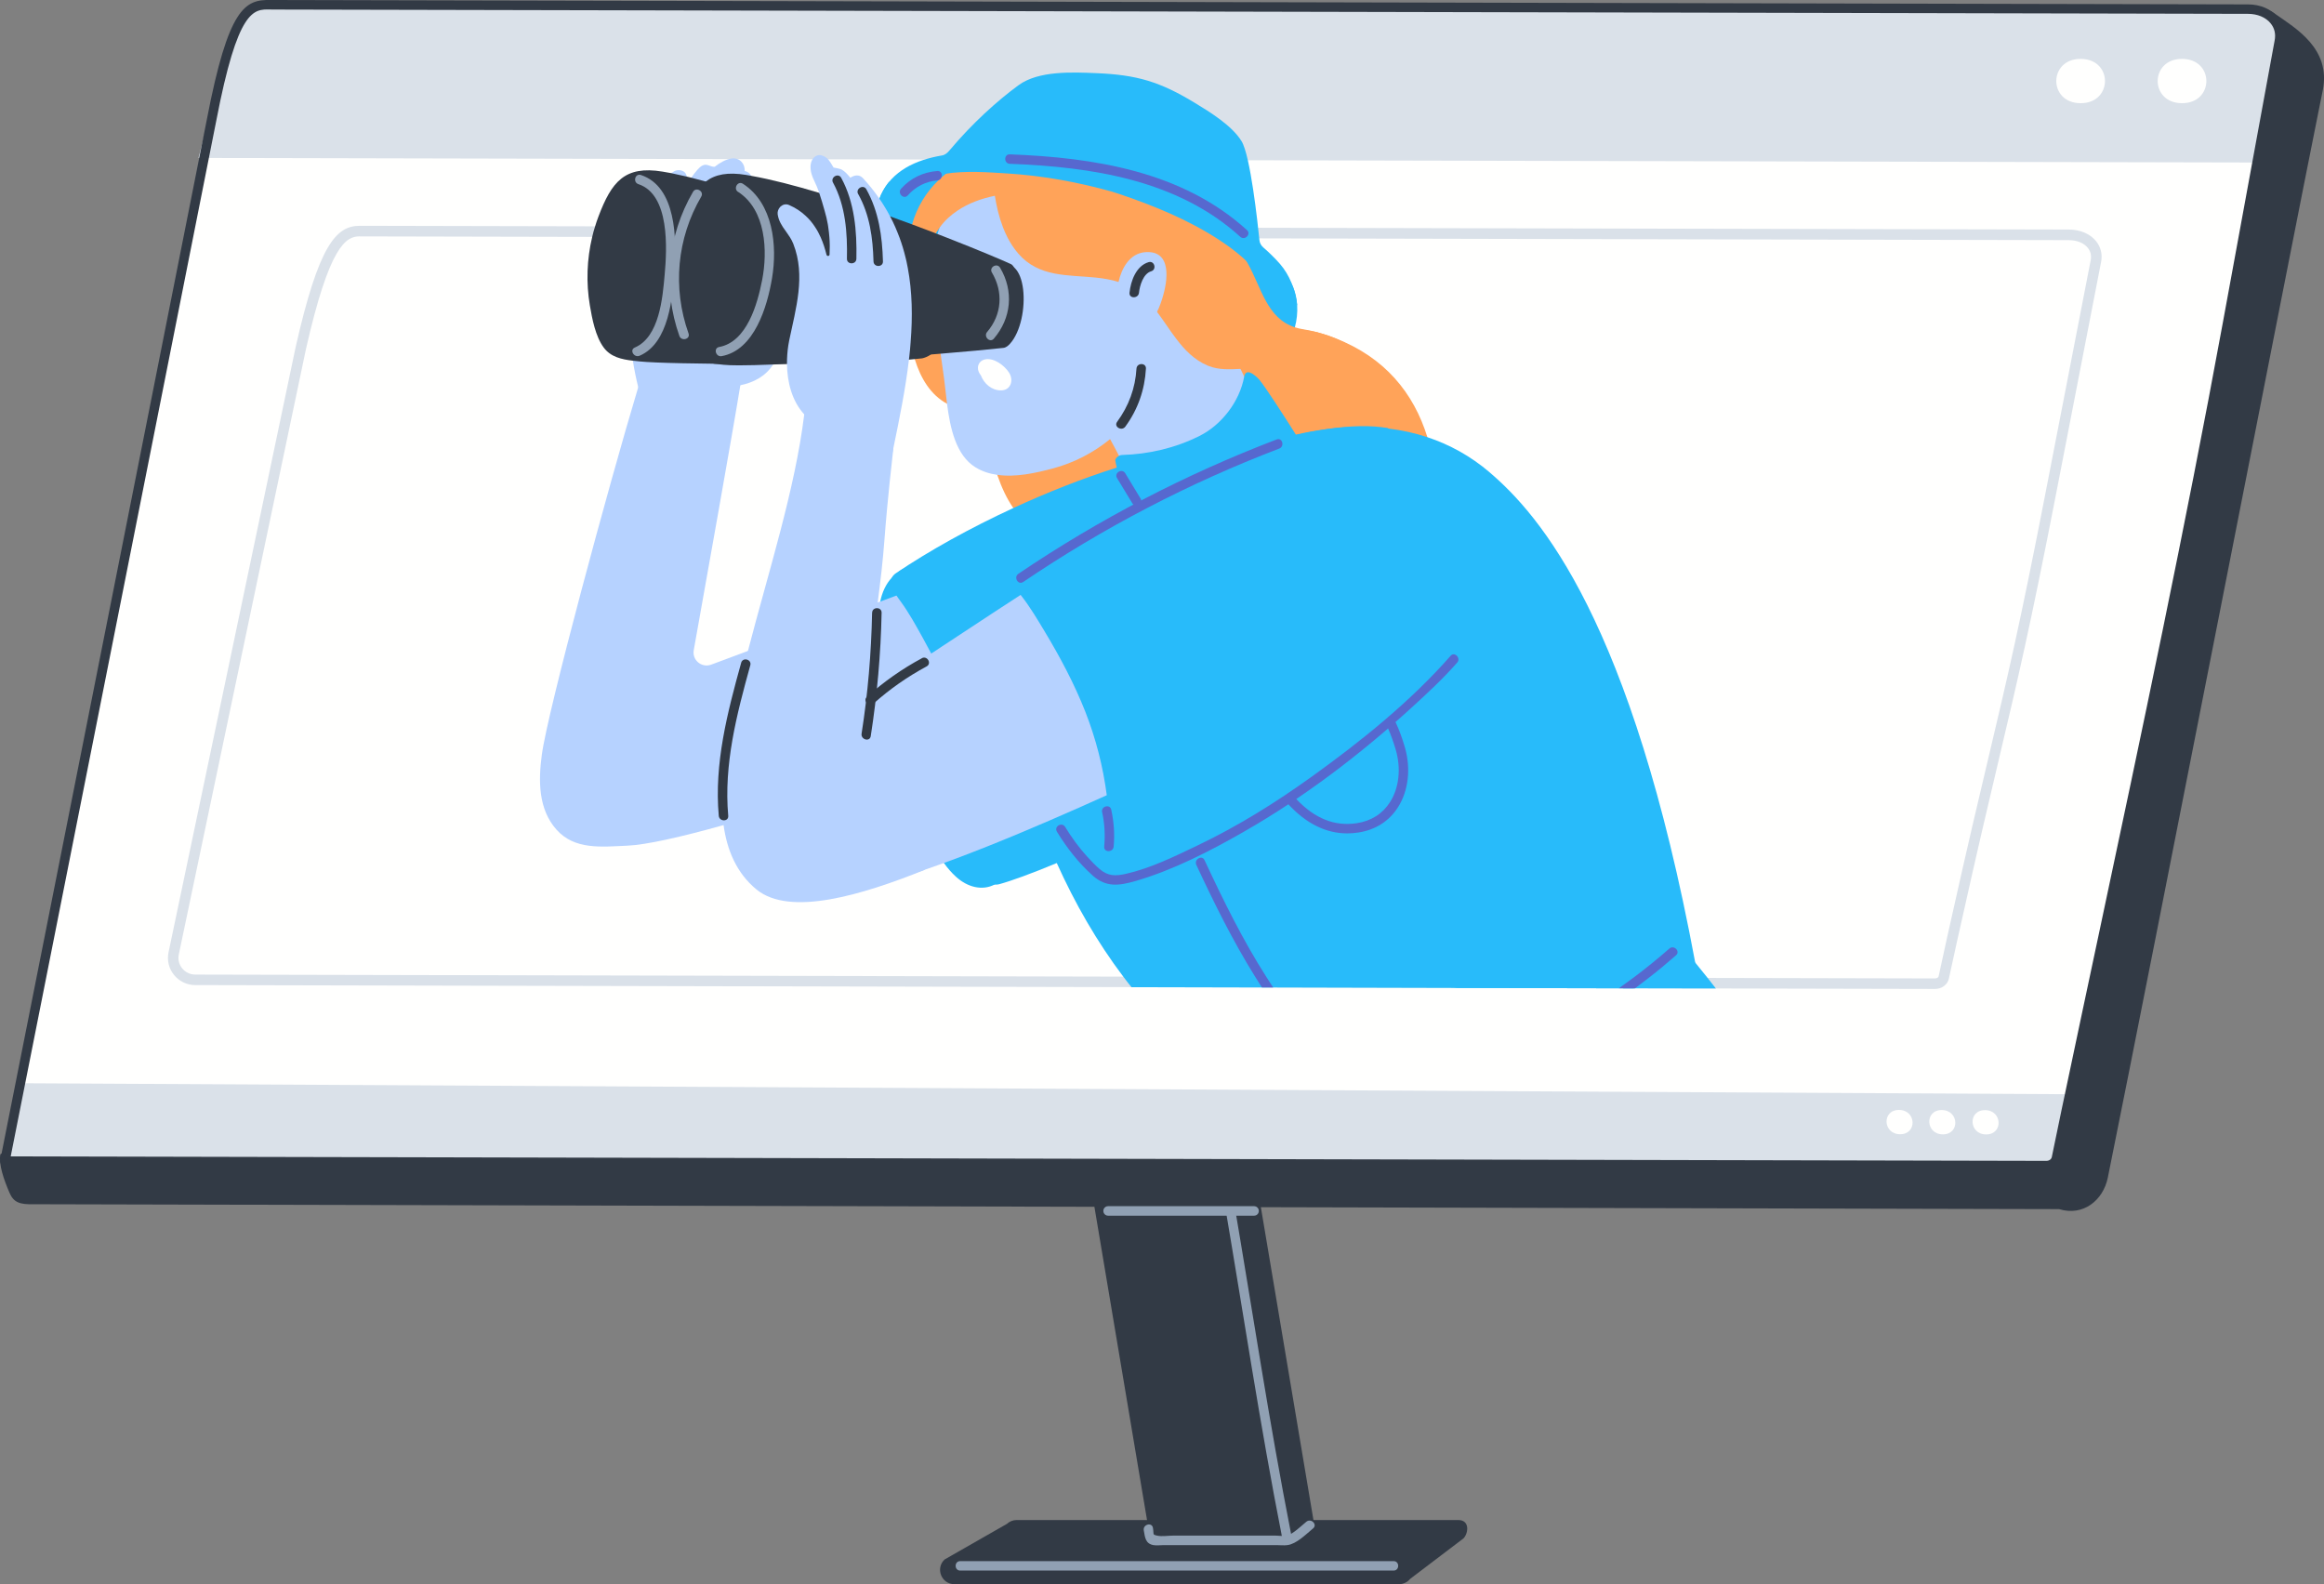 <svg width="311" height="212" viewBox="0 0 311 212" fill="none" xmlns="http://www.w3.org/2000/svg">
<rect x="0" y="0" width="311" height="212" fill="#808080" stroke="none"/>
<g clip-path="url(#clip0_9_2718)">
<path d="M187.229 212H127.715C125.98 212 125.143 209.879 126.409 208.695L134.747 203.931C135.101 203.603 135.564 203.415 136.052 203.415H195.132C196.739 203.415 196.498 205.195 195.848 205.871L188.709 211.291C188.348 211.739 187.799 212 187.223 212H187.229Z" fill="#323A45"/>
<path d="M176.18 205.871L153.92 205.945L144.29 148.609L166.543 148.535L176.18 205.871Z" fill="#323A45"/>
<path d="M163.817 160.7C166.376 175.688 168.619 190.743 171.559 205.664C171.713 206.46 172.938 206.125 172.784 205.329C169.851 190.408 167.601 175.353 165.043 160.365C164.909 159.562 163.683 159.903 163.817 160.7Z" fill="#90A0B3"/>
<path d="M128.498 210.18H186.493C187.31 210.18 187.31 208.915 186.493 208.915H128.498C127.681 208.915 127.681 210.18 128.498 210.18Z" fill="#90A0B3"/>
<path d="M153.062 204.807C153.23 205.744 153.277 206.58 154.361 206.774C154.783 206.848 155.286 206.774 155.714 206.774H170.822C171.291 206.774 171.807 206.835 172.275 206.774C173.514 206.614 174.747 205.336 175.718 204.54C176.347 204.024 175.45 203.128 174.82 203.643C174.137 204.198 173.039 205.296 172.208 205.503C171.78 205.61 171.164 205.503 170.728 205.503H156.966C156.317 205.503 155.466 205.65 154.837 205.503C154.167 205.349 154.442 205.363 154.288 204.466C154.147 203.663 152.922 204.004 153.062 204.8V204.807Z" fill="#90A0B3"/>
<path d="M304.517 1.887C303.486 1.158 303.211 1.245 301.243 1.245L0.047 154.463C-0.194 155.835 0.509 157.856 1.272 159.622C1.815 160.88 2.585 161.208 4.473 161.155L275.547 161.81C278.781 162.801 281.454 160.626 282.07 157.595C287.996 128.368 306.714 32.499 310.277 14.861C310.464 13.924 310.652 12.987 310.846 12.044C311.931 6.484 307.176 3.767 304.517 1.894V1.887Z" fill="#323A45"/>
<path d="M305.013 5.567C302.703 18.16 300.385 30.759 298.075 43.358C291.753 77.75 284.193 112.116 276.967 146.441C276.806 147.17 276.652 147.893 276.505 148.622C276.056 150.73 275.627 152.838 275.199 154.952C275.085 155.561 274.516 155.989 273.846 155.989L0.656 155.38L27.47 19.792C31.16 2.569 33.812 0.636 36.605 0.642L300.827 1.224C303.613 1.224 305.495 3.172 305.013 5.567Z" fill="#FFFFFE"/>
<path d="M273.846 156.337L0.228 155.735L27.129 19.719C30.966 1.8 33.792 0.288 36.591 0.288C36.611 0.288 300.834 0.87 300.834 0.87C302.401 0.87 303.781 1.465 304.618 2.489C305.328 3.359 305.596 4.476 305.361 5.627L298.423 43.412C293.414 70.684 287.528 98.386 281.835 125.177C280.322 132.289 278.815 139.402 277.315 146.508L277.301 146.581C277.147 147.284 276.993 147.98 276.853 148.682C276.404 150.79 275.976 152.898 275.547 155.012C275.4 155.775 274.69 156.33 273.853 156.33L273.846 156.337ZM1.085 155.032L273.839 155.634C274.341 155.634 274.763 155.32 274.85 154.885C275.279 152.764 275.708 150.656 276.156 148.549C276.297 147.846 276.451 147.143 276.605 146.441L276.618 146.367C278.112 139.261 279.625 132.149 281.139 125.036C286.831 98.252 292.718 70.557 297.727 43.291L304.665 5.493C304.852 4.55 304.645 3.64 304.062 2.937C303.359 2.074 302.173 1.579 300.821 1.572L36.605 0.997C34.194 0.997 31.535 2.476 27.812 19.866L1.085 155.032Z" fill="#323A45"/>
<path d="M302.046 21.746L305.114 4.068L303.171 2.001L300.694 1.378L36.826 0.796L34.455 1.238L31.756 3.065L30.042 7.541L26.56 21.137L302.046 21.746Z" fill="#DAE1E9"/>
<path d="M280.456 34.981C278.46 45.285 276.451 55.596 274.455 65.9C268.991 94.036 267.893 95.743 261.644 123.832C261.51 124.427 261.37 125.023 261.243 125.612C260.854 127.338 260.486 129.057 260.111 130.79C260.01 131.292 259.522 131.64 258.939 131.64L26.111 131.125C24.249 131.125 22.856 129.405 23.238 127.585L40.248 46.59C43.435 32.499 45.733 30.919 48.15 30.926L276.833 31.428C279.244 31.428 280.871 33.02 280.456 34.981Z" fill="#FFFFFE"/>
<path d="M258.946 132.343L26.118 131.828C25.019 131.828 23.988 131.332 23.291 130.476C22.595 129.62 22.327 128.515 22.555 127.438L39.565 46.443C42.652 32.813 44.962 30.217 48.15 30.217C48.163 30.217 276.846 30.719 276.846 30.719C278.366 30.719 279.699 31.288 280.496 32.271C281.146 33.074 281.38 34.078 281.159 35.115L275.159 66.028C271.696 83.866 269.975 91.106 267.605 101.129C266.212 107.017 264.631 113.681 262.341 123.979C262.207 124.574 262.066 125.163 261.939 125.759C261.551 127.485 261.182 129.205 260.807 130.938C260.647 131.747 259.863 132.343 258.952 132.343H258.946ZM48.143 31.629C46.309 31.629 44.092 32.813 40.938 46.744L23.928 127.726C23.787 128.388 23.954 129.064 24.383 129.593C24.812 130.115 25.441 130.416 26.118 130.422L258.946 130.938C259.187 130.938 259.394 130.817 259.428 130.657C259.803 128.917 260.171 127.191 260.56 125.464C260.687 124.876 260.827 124.273 260.961 123.678C263.252 113.38 264.832 106.709 266.232 100.814C268.602 90.805 270.317 83.578 273.772 65.767L279.773 34.847C279.907 34.212 279.773 33.636 279.391 33.168C278.862 32.512 277.931 32.137 276.84 32.137L48.157 31.635H48.15L48.143 31.629Z" fill="#DAE1E9"/>
<path d="M276.973 146.441C276.813 147.17 276.659 147.893 276.511 148.622C276.063 150.73 275.634 152.838 275.206 154.952C275.092 155.561 274.522 155.989 273.853 155.989L0.656 155.38L2.732 144.962L276.967 146.434L276.973 146.441Z" fill="#DAE1E9"/>
<path d="M273.846 156.618L0.656 156.016C0.469 156.016 0.288 155.929 0.167 155.782C0.047 155.634 -9.71928e-06 155.44 0.033 155.26L27.691 15.938C30.571 0.97 32.814 -0.06 36.169 1.54048e-05C36.317 1.54048e-05 36.464 1.54048e-05 36.611 1.54048e-05L300.834 0.589C302.488 0.589 303.942 1.224 304.839 2.315C305.602 3.252 305.89 4.45 305.643 5.681L298.705 43.465C293.695 70.745 287.809 98.446 282.117 125.237C280.603 132.349 279.096 139.462 277.596 146.568L277.576 146.642C277.422 147.344 277.275 148.04 277.128 148.743C276.679 150.85 276.25 152.958 275.822 155.072C275.654 155.962 274.824 156.618 273.846 156.618ZM1.433 154.751L273.846 155.353C274.214 155.353 274.522 155.133 274.576 154.831C275.005 152.704 275.44 150.596 275.889 148.488C276.029 147.786 276.183 147.083 276.337 146.381L276.351 146.307C277.844 139.201 279.358 132.089 280.871 124.976C286.563 98.192 292.45 70.497 297.452 43.238L304.39 5.447C304.571 4.563 304.384 3.76 303.848 3.111C303.198 2.315 302.093 1.853 300.828 1.853L36.605 1.278C36.451 1.278 36.297 1.278 36.143 1.271C33.926 1.224 31.817 1.178 28.937 16.179L1.433 154.751Z" fill="#323A45"/>
<path d="M265.636 148.562C263.319 148.562 263.466 151.814 265.79 151.814C268.107 151.814 267.959 148.562 265.636 148.562Z" fill="#FFFFFE"/>
<path d="M259.843 148.549C257.526 148.549 257.673 151.8 259.997 151.807C262.314 151.807 262.167 148.555 259.843 148.549Z" fill="#FFFFFE"/>
<path d="M254.124 148.535C251.807 148.535 251.954 151.787 254.278 151.787C256.595 151.787 256.448 148.535 254.124 148.535Z" fill="#FFFFFE"/>
<path d="M167.822 162.687H148.288C147.939 162.687 147.651 162.406 147.651 162.051C147.651 161.697 147.933 161.416 148.288 161.416H167.822C168.17 161.416 168.458 161.697 168.458 162.051C168.458 162.406 168.177 162.687 167.822 162.687Z" fill="#90A0B3"/>
<path d="M278.44 7.882C274.1 7.875 274.08 13.797 278.427 13.81C282.766 13.817 282.786 7.895 278.44 7.882Z" fill="#FFFFFE"/>
<path d="M292.008 7.882C287.668 7.875 287.648 13.797 291.994 13.81C296.334 13.817 296.354 7.895 292.008 7.882Z" fill="#FFFFFE"/>
<path d="M99.367 37.831C99.99 36.045 100.908 33.576 102.24 32.124C102.3 32.057 102.361 31.99 102.421 31.93C102.461 31.87 102.501 31.816 102.542 31.756C102.702 31.535 102.89 31.301 103.084 31.053L103.285 30.792C103.399 30.645 103.506 30.498 103.613 30.344C103.847 30.016 104.068 29.668 104.222 29.314C104.464 28.778 104.571 28.23 104.403 27.694C104.383 27.648 104.37 27.607 104.35 27.561C104.283 27.393 104.182 27.226 104.048 27.065C103.359 26.222 102.521 26.169 101.631 26.584H101.624L101.544 26.624C101.209 26.798 100.861 27.032 100.519 27.326C99.608 28.082 98.691 29.186 97.867 30.337C97.693 30.572 97.532 30.806 97.372 31.04C97.311 31.134 97.251 31.221 97.191 31.308C97.184 31.214 97.184 31.127 97.191 31.04C97.184 31.02 97.191 30.993 97.191 30.973C97.338 30.752 97.485 30.538 97.639 30.331C98.477 29.173 99.414 28.082 100.117 26.838C100.198 26.697 100.278 26.557 100.352 26.41C100.392 26.336 100.425 26.262 100.459 26.182C100.539 25.988 100.606 25.794 100.66 25.593C100.66 25.593 100.66 25.591 100.66 25.587C100.867 24.837 100.847 24.068 100.532 23.532C100.352 23.205 100.064 22.97 99.648 22.877C99.722 21.887 98.939 21.07 97.927 21.204C97.124 21.318 96.334 21.773 95.637 22.321C95.014 22.348 94.619 21.82 93.97 22.168C93.722 22.301 93.521 22.509 93.333 22.716C93.039 23.051 92.764 23.405 92.51 23.78C92.269 24.148 92.041 24.529 91.847 24.931C91.974 24.61 92.014 24.075 91.914 23.633C91.853 23.385 91.753 23.165 91.592 23.031C91.157 22.663 90.434 22.683 90.012 23.064C89.938 23.091 89.858 23.124 89.784 23.165C89.697 23.218 89.61 23.285 89.53 23.372C89.034 23.894 88.579 24.449 88.163 25.045C87.916 25.393 87.681 25.754 87.46 26.129C86.697 27.407 86.081 28.818 85.599 30.304C85.518 30.538 85.445 30.772 85.378 31.013C85.311 31.247 85.244 31.482 85.183 31.716C83.777 37.028 83.871 43.157 84.688 48.269C84.889 49.521 85.13 50.712 85.411 51.816C85.411 51.836 85.411 51.862 85.424 51.883C85.579 52.498 95.282 51.97 98.021 51.709C98.376 51.675 98.724 51.622 99.073 51.555C100.82 51.2 102.448 50.37 103.459 48.778C103.479 48.751 103.499 48.724 103.513 48.691C103.78 48.256 104.008 47.768 104.176 47.219C104.283 46.429 103.519 45.867 102.763 46.008C101.597 46.229 100.733 46.362 99.622 46.014C99.561 46.001 99.495 45.981 99.434 45.961C98.999 45.814 98.657 45.626 98.436 45.365C98.195 45.084 98.088 44.716 98.142 44.201C98.369 42.06 98.657 39.879 99.367 37.831Z" fill="#B6D2FF"/>
<path d="M135.102 112.076C134.981 111.473 134.86 110.885 134.78 110.349C134.432 107.947 134.084 105.538 133.729 103.136C133.709 103.016 133.695 102.902 133.682 102.782C133.447 101.176 133.233 99.563 133.012 97.944C132.57 94.706 132.101 91.46 131.391 88.269C131.177 87.292 130.929 86.248 130.635 85.198C130.501 84.729 130.353 84.254 130.193 83.792C129.382 81.397 128.217 79.102 126.369 77.576C126.295 77.516 126.215 77.456 126.134 77.396C124.447 76.138 121.206 75.02 119.826 76.974C119.739 76.974 119.645 77.001 119.565 77.075C119.498 77.135 119.438 77.202 119.377 77.269C118.527 78.165 118.045 79.283 117.79 80.507C117.73 80.815 117.683 81.129 117.65 81.451C117.475 83.016 117.616 84.689 117.817 86.248C117.924 87.111 118.051 87.934 118.159 88.683C118.272 89.513 118.413 90.336 118.56 91.159C118.58 91.253 118.594 91.347 118.614 91.44C118.681 91.815 118.755 92.183 118.835 92.551C119.505 95.876 120.409 99.162 121.353 102.42C121.587 103.25 121.828 104.073 122.07 104.896C123.061 108.288 124.139 112.45 126.322 115.501C126.804 116.17 127.333 116.793 127.936 117.335C129.456 118.72 131.418 119.242 133.106 118.372C133.909 117.964 134.646 117.234 135.249 116.13C135.296 116.043 135.256 115.95 135.222 115.876C135.57 114.719 135.356 113.354 135.102 112.076Z" fill="#28BBFA"/>
<path d="M135.061 81.189C134.968 81.056 134.874 80.915 134.787 80.781C134.499 80.36 134.224 79.945 133.963 79.53C132.999 78.051 132.155 76.626 131.545 75.375L126.134 77.396L119.967 79.697L117.79 80.507L117.455 80.627L100.091 87.111L95.155 88.951C93.889 89.406 92.603 88.335 92.838 87.011C94.271 79.015 98.162 57.229 99.073 51.555C99.213 50.698 99.28 50.21 99.267 50.183C99.421 49.728 99.327 49.186 98.892 48.892H98.885C98.791 48.825 98.677 48.771 98.544 48.738C98.483 48.724 98.423 48.704 98.363 48.691C96.903 48.316 95.369 48.223 93.896 48.303C92.999 48.35 92.121 48.463 91.298 48.611C88.231 49.173 85.88 50.277 85.759 50.658C85.645 51.026 85.532 51.414 85.411 51.816C81.527 64.696 73.276 95.194 72.506 101.015C72.044 104.454 72.017 108.275 74.469 111.025C76.9 113.762 80.516 113.32 83.918 113.173C86.456 113.066 91.144 112.015 96.829 110.416C99.957 109.54 103.392 108.496 106.941 107.352H106.948C110.089 106.341 113.323 105.257 116.518 104.14C118.145 103.578 119.766 102.996 121.353 102.42C124.199 101.39 126.958 100.346 129.523 99.342C130.059 99.135 130.581 98.927 131.097 98.72C131.753 98.459 132.389 98.198 133.012 97.944C134.291 97.422 135.497 96.913 136.615 96.425C139.414 95.214 141.678 94.117 143.178 93.233C143.794 92.872 138.932 86.89 135.061 81.189Z" fill="#B6D2FF"/>
<path d="M191.013 58.507C189.178 52.552 185.274 47.821 178.731 45.285C178.718 45.272 178.704 45.265 178.691 45.265C178.122 45.044 177.532 44.837 176.916 44.65C176.735 44.589 176.561 44.542 176.381 44.496C176.354 44.482 176.327 44.476 176.3 44.469C176.287 44.462 176.26 44.462 176.227 44.449C176.206 44.442 176.18 44.435 176.16 44.435C175.771 44.362 174.706 44.181 173.246 43.94C171.197 43.599 168.378 43.151 165.592 42.743C164.996 42.656 164.4 42.569 163.811 42.482C163.409 42.428 163.007 42.368 162.619 42.314C161.112 42.107 159.712 41.926 158.567 41.799C158.46 41.786 158.359 41.779 158.259 41.766C157.187 41.652 156.103 41.511 155.038 41.311C154.823 41.27 154.609 41.23 154.402 41.184C154.047 41.11 153.698 41.023 153.35 40.936C151.977 40.575 150.645 40.086 149.399 39.39C149.285 39.323 149.165 39.257 149.051 39.19C148.087 38.614 147.296 37.912 146.586 37.142C145.569 36.038 144.711 34.8 143.713 33.583C143.184 32.934 142.635 32.358 142.046 31.843C141.771 31.588 141.483 31.354 141.195 31.14H141.149C140.807 30.879 140.506 30.645 140.151 30.431C138.369 29.32 136.36 28.665 134.063 28.357C133.896 28.337 133.722 28.31 133.548 28.297C131.847 28.089 129.978 27.975 128.177 28.163C127.655 28.216 127.132 28.297 126.63 28.41C125.17 28.732 123.817 29.314 122.699 30.27C122.679 30.291 122.652 30.311 122.632 30.331L122.572 30.391C122.351 30.612 122.264 30.852 122.27 31.093V31.113C122.069 31.267 121.909 31.495 121.855 31.796C121.842 31.836 121.835 31.876 121.828 31.916C121.748 32.666 121.654 33.529 121.574 34.486C121.574 34.533 121.567 34.58 121.567 34.626C121.554 34.794 121.54 34.961 121.527 35.135C121.507 35.369 121.493 35.603 121.48 35.844C121.279 38.882 121.252 42.508 121.862 45.787C121.976 46.409 122.116 47.025 122.277 47.614C122.317 47.761 122.364 47.908 122.411 48.055C123.208 50.658 124.547 52.846 126.73 54.03C130.748 56.212 131.961 59.276 133.454 63.545C133.467 63.579 133.481 63.619 133.494 63.659C134.05 65.265 134.726 66.723 135.604 67.988C136.97 69.975 138.818 71.467 141.416 72.197C141.885 72.337 142.388 72.444 142.91 72.531C143.399 72.605 143.914 72.665 144.45 72.692C144.651 72.705 144.845 72.712 145.046 72.719H145.053C145.24 72.725 145.428 72.725 145.609 72.725C148.167 72.739 150.712 72.344 153.23 71.755C154.268 71.514 155.299 71.24 156.324 70.939C159.136 70.142 161.902 69.199 164.621 68.416C164.929 68.329 165.23 68.242 165.538 68.162C168.291 67.413 171.063 66.83 173.883 66.529C175.095 66.402 176.314 66.322 177.546 66.302H177.653C181.805 66.248 187.136 66.135 190.618 68.644C190.96 68.891 191.368 68.858 191.703 68.664C192.051 68.463 192.319 68.075 192.312 67.667C192.299 64.408 191.89 61.317 191.013 58.507Z" fill="#FFA359"/>
<path d="M176.997 73.501C175.992 71.032 174.894 68.617 173.883 66.529C173.273 65.272 172.704 64.134 172.202 63.164C171.499 61.806 170.936 60.782 170.635 60.246C170.474 59.972 170.387 59.825 170.38 59.825C169.898 59.725 169.389 59.644 168.867 59.591C168.766 59.571 168.672 59.557 168.572 59.557C168.565 59.551 168.565 59.557 168.559 59.557C163.697 59.056 157.248 60.18 150.397 62.274C150.082 62.367 149.761 62.468 149.446 62.575C144.872 64.02 140.144 65.887 135.604 67.988C129.824 70.658 124.346 73.695 119.886 76.713C119.638 76.88 119.478 77.068 119.377 77.269C119.016 78.005 119.464 78.928 119.967 79.697C120.167 80.005 120.375 80.286 120.549 80.52C121.661 82.046 122.565 83.699 123.482 85.351C123.871 86.054 124.253 86.757 124.621 87.466C126.134 90.343 127.5 93.3 128.585 96.365C128.934 97.349 129.248 98.346 129.523 99.342C130.815 103.993 131.371 108.79 131.277 113.621C131.264 114.692 131.21 115.769 131.123 116.846C131.03 117.964 132.001 118.466 132.865 118.318C132.938 118.345 133.019 118.365 133.106 118.372C133.287 118.399 133.487 118.392 133.702 118.332C135.363 117.877 138.088 116.886 141.416 115.495C142.153 115.194 142.917 114.866 143.7 114.524C144.102 114.351 144.504 114.17 144.912 113.989C145.85 113.568 146.821 113.126 147.812 112.658C148.053 112.544 148.294 112.43 148.542 112.316C148.723 112.229 148.903 112.142 149.091 112.055C150.129 111.554 151.18 111.038 152.252 110.496C157.616 107.793 163.241 104.602 168.056 101.209C168.418 100.948 168.78 100.687 169.135 100.433C170.923 99.128 172.57 97.797 174.037 96.452C174.76 95.79 175.443 95.12 176.059 94.451C177.907 92.484 179.274 90.51 179.97 88.583C181.129 85.391 179.334 79.269 176.997 73.501Z" fill="#28BBFA"/>
<path d="M229.613 132.283C226.225 132.283 222.602 132.269 218.791 132.263H218.597C217.948 132.263 217.298 132.256 216.635 132.256C209.798 132.242 202.371 132.222 194.556 132.209C195.614 131.968 196.685 131.734 197.75 131.513H197.877C198.447 131.386 198.949 131.266 199.511 131.152C200.087 131.031 200.656 130.924 201.232 130.811C210.628 128.984 219.334 127.82 222.769 127.271C223.158 126.368 224.323 125.812 225.14 126.762C225.729 127.452 226.305 128.141 226.874 128.837C227.437 129.519 227.979 130.195 228.515 130.871C228.703 131.105 228.89 131.346 229.071 131.58C229.259 131.814 229.439 132.048 229.62 132.283H229.613Z" fill="#28BBFA"/>
<path d="M199.364 63.224C196.779 61.016 193.96 59.484 191.013 58.507C189.312 57.938 187.558 57.563 185.783 57.349C183.131 57.021 180.419 57.068 177.713 57.403C177.573 57.423 177.439 57.443 177.298 57.463C175.999 57.63 174.7 57.871 173.414 58.166C172.63 58.346 171.854 58.547 171.077 58.768C171.043 58.781 171.01 58.788 170.976 58.794C170.876 58.828 170.769 58.855 170.668 58.888L170.548 58.928C169.932 59.102 169.295 59.316 168.686 59.517C168.646 59.524 168.606 59.537 168.572 59.557C168.565 59.55 168.565 59.557 168.559 59.557C165.431 60.628 162.411 61.979 159.605 63.492C159.257 63.679 158.915 63.873 158.567 64.067H158.56C156.598 65.164 154.683 66.342 152.808 67.58C152.312 67.901 151.823 68.236 151.335 68.57C150.076 69.433 148.837 70.323 147.604 71.226H147.598C146.928 71.722 146.265 72.217 145.609 72.725C144.209 73.789 142.83 74.873 141.457 75.977C140.452 76.773 139.448 77.59 138.45 78.406C138.437 78.413 138.43 78.426 138.416 78.433C137.854 78.894 137.291 79.349 136.736 79.811C136.18 80.266 135.617 80.728 135.061 81.189C134.867 81.35 134.666 81.511 134.472 81.671C134.224 81.872 133.997 82.066 133.776 82.253C132.235 83.551 131.251 84.501 130.635 85.197C129.557 86.409 129.55 86.864 129.617 87.071C129.081 88.677 129.449 93.207 129.583 94.123C129.811 95.709 130.367 97.268 131.097 98.72C131.833 100.205 132.751 101.584 133.682 102.782C135.771 105.491 137.907 107.278 138.149 107.285C138.503 108.308 138.879 109.325 139.267 110.329C139.937 112.082 140.653 113.802 141.417 115.495C143.874 120.948 146.814 126.06 150.323 130.703C150.497 130.938 150.678 131.172 150.859 131.406C151.04 131.64 151.221 131.874 151.415 132.109C157.288 132.122 163.128 132.135 168.88 132.149H170.38C178.698 132.169 186.821 132.189 194.549 132.209C202.364 132.222 209.791 132.242 216.629 132.256C217.291 132.256 217.941 132.262 218.591 132.262C218.738 132.202 218.885 132.142 219.026 132.082C219.468 131.901 219.856 131.727 220.265 131.56H220.305C220.914 131.312 221.484 131.078 222.019 130.857C225.02 129.633 226.861 128.87 226.861 128.843C218.329 83.016 206.068 68.951 199.357 63.224H199.364Z" fill="#28BBFA"/>
<path d="M152.252 110.496C152.131 109.988 152.011 109.493 151.931 109.031C151.689 107.7 151.442 106.361 151.207 105.03C151.013 103.973 150.819 102.915 150.631 101.858C149.734 96.934 149.024 91.929 147.772 87.084C146.834 83.465 145.475 78.955 142.374 76.566C142.213 76.439 142.039 76.318 141.845 76.198C141.725 76.124 141.591 76.051 141.457 75.977C141.162 75.817 140.841 75.663 140.499 75.536C139.97 75.328 139.401 75.168 138.845 75.101C137.633 74.94 136.474 75.188 135.811 76.198C135.724 76.198 135.637 76.231 135.557 76.312C135.497 76.372 135.436 76.439 135.383 76.499C134.619 77.362 134.184 78.399 133.963 79.53C133.836 80.146 133.776 80.788 133.769 81.444C133.762 81.711 133.762 81.986 133.775 82.253C133.836 84.247 134.264 86.281 134.559 87.961C135.061 90.825 135.785 93.635 136.615 96.425C137.365 98.974 138.209 101.504 139.032 104.026C139.608 105.759 140.211 107.706 140.981 109.586C141.129 109.948 141.283 110.309 141.443 110.664C142.046 111.995 142.749 113.273 143.6 114.397C143.633 114.437 143.667 114.484 143.7 114.524C143.72 114.551 143.74 114.571 143.76 114.598C143.914 114.785 144.068 114.973 144.229 115.153C144.336 115.274 144.444 115.394 144.557 115.515C144.805 115.776 145.073 116.023 145.341 116.251C146.908 117.582 148.89 118.037 150.551 117.107C150.658 117.04 150.772 116.967 150.879 116.893C151.529 116.438 152.118 115.749 152.6 114.792C152.647 114.698 152.6 114.611 152.567 114.538C152.895 113.3 152.573 111.835 152.252 110.496Z" fill="#28BBFA"/>
<path d="M187.993 99.978C187.685 98.914 187.27 97.716 186.747 96.626C186.721 96.559 186.687 96.499 186.654 96.439C186.513 96.144 186.359 95.856 186.198 95.582C185.649 94.645 185.006 93.869 184.256 93.421C183.787 93.14 182.548 92.397 176.059 94.451C174.619 94.906 172.932 95.495 170.93 96.258C169.202 96.913 168.197 97.777 167.869 98.894C167.648 99.637 167.755 100.426 168.057 101.209C168.452 102.273 169.182 103.33 169.892 104.294C170.434 105.164 170.996 105.953 171.579 106.669C171.626 106.736 171.68 106.803 171.74 106.863C171.961 107.137 172.189 107.392 172.416 107.639C174.807 110.222 177.446 111.527 180.292 111.527C180.774 111.527 181.256 111.487 181.752 111.413C184.049 111.072 185.89 109.901 187.082 108.027C188.489 105.826 188.83 102.815 187.993 99.978ZM186.011 107.345C185.026 108.897 183.486 109.874 181.564 110.162C178.611 110.61 175.952 109.553 173.474 106.937C173.26 106.703 173.046 106.462 172.831 106.207C172.758 106.127 172.691 106.04 172.63 105.96C172.055 105.251 171.492 104.461 170.936 103.578C170.139 102.494 169.403 101.39 169.135 100.433C169.014 100.005 168.987 99.61 169.088 99.255C169.295 98.553 170.066 97.937 171.378 97.435C172.336 97.067 173.22 96.746 174.037 96.452C178.926 94.739 181.356 94.324 182.575 94.324C183.151 94.324 183.453 94.418 183.607 94.511C184.156 94.833 184.698 95.488 185.22 96.418C185.368 96.679 185.515 96.967 185.656 97.275C185.689 97.342 185.723 97.415 185.756 97.489C186.118 98.299 186.459 99.255 186.781 100.333C187.511 102.828 187.23 105.451 186.011 107.345Z" fill="#5768CF"/>
<path d="M156.096 83.056C153.94 78.152 150.625 74.692 146.238 73.107C144.109 74.639 141.972 76.165 139.742 77.583C132.054 82.474 120.174 90.437 112.56 95.435C112.131 95.448 104.169 108.917 105.863 117.469C107.517 125.819 146.339 107.131 156.056 102.822C157.328 102.26 158.607 101.684 159.88 101.116C160.168 94.993 158.52 88.576 156.089 83.05L156.096 83.056Z" fill="#B6D2FF"/>
<path d="M173.588 40.849V40.829C173.528 39.946 173.34 39.083 172.999 38.3C172.992 38.293 172.992 38.286 172.985 38.28C172.992 38.273 172.985 38.266 172.972 38.26C172.972 38.26 172.972 38.255 172.972 38.246L172.965 38.239C172.979 38.233 172.965 38.233 172.965 38.233C171.813 35.73 167.789 34.131 165.244 32.505C164.929 32.298 164.634 32.097 164.373 31.89C164.367 31.89 164.36 31.883 164.353 31.876C164.065 31.649 163.784 31.421 163.503 31.187C163.221 30.953 162.94 30.719 162.659 30.478C161.708 29.668 160.77 28.839 159.799 28.049C158.942 27.34 158.052 26.657 157.121 26.055C157.121 26.055 157.114 26.042 157.107 26.042C156.839 25.868 156.565 25.694 156.284 25.533C150.491 22.134 143.238 20.896 136.588 20.883H136.474C135.885 20.883 135.276 20.876 134.653 20.869H134.646C134.358 20.869 134.07 20.863 133.776 20.863C133.434 20.863 133.086 20.863 132.738 20.869C132.269 20.869 131.787 20.869 131.311 20.89C127.4 21.01 123.402 21.639 120.844 24.402C120.476 24.389 119.27 24.061 118.949 24.376C118.801 24.55 118.668 24.73 118.54 24.924C118.48 25.011 118.426 25.098 118.373 25.185C118.313 25.272 118.259 25.359 118.219 25.446C117.998 25.834 117.824 26.216 117.69 26.597C117.676 26.637 117.67 26.671 117.663 26.704C117.476 27.253 117.382 27.801 117.368 28.337C117.362 28.551 117.368 28.765 117.395 28.979C117.395 28.979 117.395 28.983 117.395 28.992C117.442 29.441 117.543 29.882 117.697 30.311C117.703 30.324 117.71 30.337 117.71 30.351C117.71 30.357 117.71 30.371 117.717 30.378C117.804 30.618 117.904 30.853 118.018 31.087C118.132 31.321 118.266 31.555 118.406 31.789C118.902 32.586 119.552 33.348 120.302 34.064C120.302 34.064 120.304 34.066 120.308 34.071C120.623 34.372 120.951 34.666 121.299 34.947C121.373 35.014 121.453 35.075 121.527 35.135C121.567 35.168 121.614 35.202 121.654 35.242C122.364 35.797 123.128 36.326 123.911 36.821C124.239 37.035 124.574 37.236 124.916 37.437C125.163 37.584 125.418 37.731 125.672 37.871C128.291 39.33 130.896 40.414 132.436 41.016C132.825 41.17 133.213 41.317 133.601 41.471C133.99 41.625 134.385 41.779 134.78 41.933C135.41 42.174 136.052 42.421 136.695 42.662C140.988 44.308 145.488 45.907 150.015 47.119C152.038 47.66 154.067 48.122 156.089 48.477C157.63 48.745 159.156 48.945 160.677 49.072C161.139 49.112 161.494 49.079 161.782 48.992C162.853 48.711 163.061 47.814 164.762 47.654C164.835 47.647 164.976 47.66 165.164 47.687C166.503 47.855 170.233 48.704 170.32 48.276C170.916 47.888 171.445 47.366 171.887 46.764C172.155 46.403 172.396 46.014 172.597 45.6C172.865 45.078 173.079 44.522 173.247 43.94C173.26 43.894 173.267 43.847 173.28 43.8C173.541 42.843 173.648 41.833 173.588 40.849Z" fill="#28BBFA"/>
<path d="M125.672 37.871C125.572 37.416 125.445 36.995 125.291 36.6C125.217 36.413 125.083 36.259 124.916 36.159C124.882 36.132 124.849 36.118 124.809 36.098C124.628 36.011 124.373 35.898 124.052 35.75C123.449 35.469 122.605 35.088 121.581 34.633C121.581 34.633 121.581 34.626 121.567 34.626C121.44 34.573 121.313 34.513 121.179 34.452C120.904 34.332 120.61 34.205 120.308 34.071C120.308 34.071 120.306 34.069 120.302 34.064C119.612 33.763 118.862 33.435 118.065 33.087C117.636 32.9 117.194 32.713 116.739 32.519C116.183 32.278 115.6 32.03 115.004 31.783C114.857 31.722 114.71 31.662 114.562 31.595C114.154 31.428 113.846 31.254 113.417 31.073H113.303C113.303 31.073 113.277 31.06 113.257 31.053C112.707 30.826 112.138 30.598 111.569 30.364C111.308 30.257 111.047 30.157 110.785 30.043C109.808 29.655 108.81 29.26 107.792 28.865C106.7 28.444 105.595 28.022 104.49 27.614C104.444 27.601 104.397 27.581 104.35 27.561C103.446 27.233 102.535 26.905 101.631 26.584H101.624C101.577 26.57 101.53 26.55 101.484 26.537C101.142 26.416 100.8 26.296 100.459 26.182C99.856 25.975 99.267 25.774 98.671 25.587C98.671 25.587 98.669 25.587 98.664 25.587C97.224 25.112 95.811 24.677 94.445 24.295C93.789 24.115 93.139 23.941 92.51 23.78C92.309 23.733 92.108 23.68 91.914 23.633C91.177 23.459 90.467 23.305 89.784 23.165C89.403 23.091 89.021 23.024 88.652 22.964C83.583 22.127 81.835 24.349 80.087 28.972C79.92 29.407 79.772 29.849 79.638 30.291C79.558 30.525 79.491 30.759 79.424 31C79.364 31.234 79.304 31.468 79.25 31.702C78.534 34.693 78.42 37.838 78.935 40.869C79.237 42.656 79.685 45.017 80.784 46.503C81.721 47.781 83.201 48.095 84.688 48.269C85.003 48.303 85.317 48.336 85.626 48.37C86.59 48.47 88.626 48.557 91.298 48.611C92.597 48.637 94.043 48.664 95.59 48.678C96.488 48.684 97.412 48.691 98.363 48.691C100.024 48.698 101.758 48.698 103.513 48.691C104.109 48.684 104.711 48.678 105.314 48.678C105.562 48.671 105.81 48.671 106.057 48.664H106.064C111.977 48.604 117.83 48.437 121.634 48.129C121.902 48.102 122.163 48.082 122.411 48.055C122.766 48.029 123.094 47.988 123.402 47.955C123.57 47.935 124.206 47.727 124.561 47.44C124.655 47.366 124.728 47.292 124.768 47.212C125.09 46.59 125.358 45.821 125.559 44.964C126.074 42.783 126.168 40.039 125.672 37.871Z" fill="#323A45"/>
<path d="M118.801 110.864C118.533 108.429 117.355 106.341 116.518 104.14C116.022 102.835 115.64 101.49 115.64 100.018C115.64 99.637 115.64 99.255 115.654 98.881C115.674 97.235 115.761 95.589 115.895 93.943C115.908 93.782 115.922 93.621 115.935 93.468C115.942 93.454 115.942 93.441 115.935 93.427C115.935 93.394 115.942 93.361 115.942 93.334C115.949 93.287 115.949 93.247 115.955 93.207C116.056 92.016 116.176 90.831 116.31 89.64C116.317 89.607 116.324 89.573 116.324 89.54C116.632 86.823 117.007 84.1 117.362 81.383C117.395 81.129 117.429 80.882 117.455 80.627C117.824 77.817 118.152 75.014 118.359 72.224C118.754 66.864 119.511 60.34 119.551 59.986V59.972C115.152 56.426 108.147 50.678 107.745 54.405C107.705 54.753 107.671 55.101 107.624 55.456C106.399 65.492 102.85 76.466 100.09 87.111C99.99 87.493 99.889 87.867 99.802 88.249C98.376 93.829 97.211 99.296 96.749 104.481C96.595 106.207 96.561 108.007 96.749 109.774C96.775 109.988 96.802 110.202 96.829 110.416C97.278 113.708 98.543 116.826 101.236 119.034C105.716 122.708 115.419 119.75 123.703 116.425C123.717 116.418 123.724 116.418 123.73 116.411C123.951 116.117 119.109 113.675 118.801 110.864Z" fill="#B6D2FF"/>
<path d="M181.242 68.115C179.876 67.68 178.657 67.065 177.546 66.302C175.892 65.191 174.485 63.759 173.253 62.167C172.644 61.384 172.075 60.561 171.545 59.711C171.351 59.423 171.177 59.136 171.003 58.841C170.99 58.828 170.983 58.808 170.976 58.794C170.97 58.788 170.963 58.788 170.97 58.781C169.952 57.082 169.034 55.309 168.15 53.602C167.594 52.538 167.052 51.468 166.509 50.397C166.335 50.049 166.168 49.708 166.001 49.367C165.719 48.811 165.445 48.249 165.17 47.687C164.3 45.907 163.449 44.114 162.625 42.314C161.674 40.254 160.744 38.173 159.846 36.085C159.712 35.791 159.592 35.503 159.478 35.202C159.471 35.195 159.464 35.182 159.458 35.175C159.063 34.265 158.681 33.348 158.299 32.432C158.292 32.412 158.279 32.392 158.272 32.371C158.199 32.224 158.092 32.117 157.964 32.044C157.951 31.983 157.938 31.93 157.911 31.876C157.73 31.448 157.194 31.247 156.826 31.415C156.826 31.415 156.826 31.415 156.819 31.415C156.652 31.488 156.511 31.635 156.464 31.876C156.458 31.89 156.451 31.91 156.451 31.923C156.417 32.144 156.377 32.365 156.33 32.579C156.176 33.382 155.982 34.165 155.754 34.934C155.219 36.794 154.489 38.574 153.658 40.314C153.558 40.521 153.457 40.729 153.357 40.936C152.835 41.993 152.285 43.037 151.716 44.074H151.71C151.154 45.091 150.584 46.102 150.022 47.119C148.616 49.641 147.236 52.17 146.165 54.84C145.937 55.416 146.412 55.783 146.908 55.777C147.47 56.767 148.02 57.764 148.555 58.768C148.964 59.511 149.366 60.253 149.747 61.003C149.975 61.424 150.196 61.846 150.404 62.274C150.638 62.715 150.859 63.157 151.08 63.605C151.489 64.428 151.87 65.225 152.218 66.034C152.239 66.081 152.252 66.128 152.272 66.168C152.393 66.456 152.506 66.743 152.62 67.038C152.647 67.105 152.667 67.172 152.694 67.239L152.815 67.58C152.888 67.801 152.962 68.022 153.035 68.249C153.069 68.349 153.096 68.456 153.129 68.564C153.357 69.353 153.444 70.062 153.404 70.725C153.384 71.079 153.323 71.421 153.236 71.755C152.948 72.879 152.299 73.91 151.455 75.034C150.852 75.85 152.225 76.633 152.821 75.83C160.904 76.914 170.032 77.757 177.003 73.501C178.617 72.511 180.117 71.253 181.463 69.654C181.53 69.581 181.564 69.5 181.597 69.42C181.912 69.032 181.879 68.323 181.249 68.115H181.242Z" fill="#B6D2FF"/>
<path d="M160.141 31.18C160.134 30.94 160.121 30.705 160.107 30.471C160.101 30.411 160.101 30.357 160.087 30.297C160.04 29.534 159.94 28.778 159.799 28.049C159.753 27.781 159.699 27.52 159.632 27.259C159.585 27.045 159.532 26.838 159.471 26.631C159.431 26.483 159.384 26.336 159.337 26.189C159.277 25.988 159.21 25.787 159.136 25.593C157.616 21.485 154.12 18.387 149.821 17.357C146.084 16.453 141.785 17.056 137.82 18.715C136.662 19.203 135.53 19.779 134.452 20.441C134.224 20.575 133.997 20.716 133.776 20.863C133.427 21.09 133.079 21.325 132.744 21.572C132.121 22.027 131.519 22.509 130.95 23.017C129.168 24.596 127.675 26.416 126.63 28.41C126.282 29.059 125.987 29.722 125.746 30.398C125.733 30.444 125.719 30.491 125.699 30.531C125.639 30.719 125.579 30.913 125.525 31.1C125.498 31.174 125.478 31.247 125.458 31.321C125.411 31.482 125.371 31.642 125.338 31.803C125.177 32.445 125.07 33.108 125.016 33.77C124.956 34.559 124.922 35.356 124.916 36.159C124.902 36.587 124.909 37.015 124.916 37.437C124.969 39.932 125.23 42.462 125.559 44.964C125.659 45.76 125.766 46.55 125.873 47.333C126.034 48.443 126.188 49.547 126.335 50.638C126.469 51.635 126.577 52.806 126.731 54.031C127.152 57.302 127.929 60.929 130.534 62.535C131.438 63.09 132.43 63.405 133.454 63.545C135.912 63.907 138.604 63.298 140.881 62.695C143.787 61.919 146.345 60.561 148.549 58.768C149.098 58.326 149.62 57.858 150.122 57.363C150.457 57.041 150.785 56.7 151.1 56.352C153.002 54.258 154.562 51.802 155.781 49.159C155.888 48.932 155.989 48.704 156.089 48.477C156.538 47.473 156.973 46.416 157.389 45.325C157.817 44.188 158.219 43.004 158.567 41.799C159.123 39.932 159.572 38.005 159.84 36.085C159.866 35.958 159.88 35.831 159.893 35.704C159.893 35.704 159.893 35.701 159.893 35.697C159.974 35.121 160.034 34.553 160.074 33.977C160.128 33.275 160.154 32.572 160.154 31.883C160.154 31.649 160.148 31.408 160.141 31.18Z" fill="#B6D2FF"/>
<path d="M136.588 20.883C136.535 20.816 136.481 20.762 136.421 20.716C136.253 20.575 136.039 20.481 135.764 20.461C135.322 20.435 134.88 20.421 134.452 20.441C133.869 20.448 133.3 20.502 132.737 20.588C132.249 20.662 131.773 20.762 131.311 20.89C129.57 21.351 127.976 22.161 126.61 23.231C126.61 23.231 126.603 23.231 126.597 23.238C126.376 23.419 126.168 23.586 125.96 23.773C125.84 23.881 125.719 23.994 125.599 24.115C123.938 25.7 122.699 27.735 122.056 30.03C122.023 30.15 121.989 30.27 121.962 30.391C121.902 30.625 121.848 30.859 121.808 31.093C121.761 31.328 121.721 31.562 121.688 31.796C121.561 32.666 121.52 33.569 121.574 34.486C121.574 34.519 121.574 34.566 121.574 34.633C121.594 34.773 121.621 34.994 121.648 35.242C121.721 35.777 121.808 36.453 121.862 36.814C122.036 38.019 123.456 37.778 123.904 36.821C123.991 36.64 124.038 36.433 124.038 36.205C124.038 36.051 124.038 35.898 124.038 35.75C124.092 34.232 124.413 32.927 124.942 31.803C125.036 31.609 125.137 31.421 125.237 31.241L125.317 31.1C125.438 30.899 125.559 30.712 125.686 30.531C125.719 30.485 125.753 30.438 125.786 30.398C126.442 29.501 127.253 28.765 128.164 28.163C129.623 27.186 131.345 26.564 133.113 26.202C133.621 26.109 134.13 26.028 134.639 25.968C135.416 25.881 135.771 25.172 135.704 24.57C136.046 24.376 136.267 24.008 136.294 23.586C136.294 23.506 136.307 23.419 136.327 23.332C136.381 22.984 136.501 22.602 136.655 22.295C136.715 22.208 136.762 22.101 136.789 21.994C136.89 21.626 136.816 21.191 136.575 20.883H136.588Z" fill="#FFA359"/>
<path d="M135.778 35.851C135.604 35.684 135.517 35.449 135.296 35.349C134.258 34.867 131.003 33.482 126.717 31.809C126.309 31.649 125.887 31.482 125.458 31.321C125.391 31.288 125.317 31.267 125.25 31.241C125.137 31.194 125.016 31.147 124.896 31.1C124.286 30.866 123.663 30.632 123.02 30.391C122.913 30.351 122.806 30.311 122.699 30.27C122.485 30.19 122.277 30.11 122.056 30.029C121.098 29.675 120.114 29.314 119.116 28.959C118.54 28.752 117.958 28.544 117.368 28.337C117.308 28.317 117.254 28.297 117.194 28.276C116.692 28.102 116.183 27.928 115.674 27.755C115.078 27.554 114.482 27.353 113.886 27.159C113.404 26.992 112.922 26.838 112.439 26.684C111.495 26.383 110.558 26.088 109.627 25.808C106.365 24.831 103.238 24.014 100.533 23.532C100.312 23.486 100.091 23.445 99.87 23.412C97.398 23.004 95.718 23.325 94.445 24.295C94.05 24.59 93.688 24.958 93.367 25.379C92.57 26.39 91.941 27.748 91.304 29.421C91.191 29.715 91.083 30.016 90.99 30.317C90.909 30.551 90.836 30.786 90.769 31.026C90.695 31.261 90.628 31.495 90.574 31.729C90.494 32.023 90.42 32.284 90.353 32.592V32.632C89.858 34.921 89.71 37.303 89.938 39.638C89.938 39.638 89.938 39.645 89.938 39.651C89.985 40.213 90.059 40.769 90.153 41.317C90.36 42.515 90.628 43.967 91.11 45.245C91.344 45.874 91.639 46.463 92.001 46.951C92.51 47.634 93.166 48.049 93.896 48.303C94.432 48.49 95.008 48.597 95.59 48.678C96.005 48.731 96.427 48.771 96.843 48.818C97.298 48.865 97.995 48.892 98.885 48.892H98.892C100.097 48.892 101.658 48.852 103.459 48.778C104.055 48.758 104.671 48.731 105.314 48.704L106.057 48.664H106.064C110.738 48.437 116.437 48.062 121.688 47.667C121.889 47.647 122.083 47.634 122.277 47.614C123.047 47.56 123.811 47.5 124.561 47.44C125.003 47.406 125.438 47.366 125.873 47.333C129.235 47.058 132.202 46.784 134.271 46.556C134.633 46.516 134.901 46.276 135.148 46.014C135.872 45.225 136.394 44.001 136.695 42.662C137.271 40.059 137.01 37.028 135.778 35.851Z" fill="#323A45"/>
<path d="M191.703 68.664C189.084 62.916 186.171 57.945 185.783 57.349C185.756 57.309 185.736 57.289 185.736 57.289C183.452 56.894 180.727 56.961 177.713 57.403C177.573 57.423 177.439 57.443 177.298 57.463C176.059 57.657 174.773 57.911 173.447 58.219C172.711 58.393 171.967 58.58 171.211 58.788C171.144 58.801 171.07 58.821 171.003 58.841C170.742 58.908 170.481 58.982 170.219 59.062C170.206 59.062 170.193 59.069 170.179 59.075C169.684 59.209 169.188 59.356 168.686 59.517C168.646 59.524 168.606 59.537 168.572 59.557C168.565 59.551 168.565 59.557 168.559 59.557C163.275 61.19 157.656 63.505 152.285 66.155C152.279 66.161 152.272 66.161 152.265 66.168C151.89 66.349 151.515 66.536 151.147 66.723C151.033 66.784 150.926 66.837 150.812 66.897C147.524 68.57 144.343 70.37 141.416 72.197C139.434 73.434 137.572 74.692 135.865 75.937C135.63 76.104 135.476 76.298 135.383 76.499C134.914 77.496 135.938 78.801 136.581 79.617L136.662 79.718C136.689 79.751 136.709 79.778 136.735 79.811C137.867 81.27 138.811 82.862 139.762 84.441C141.852 87.914 143.767 91.5 145.247 95.267C146.667 98.887 147.611 102.621 148.113 106.428C148.18 106.923 148.234 107.419 148.287 107.914C148.435 109.372 148.522 110.844 148.542 112.316C148.555 112.832 148.555 113.347 148.549 113.862C148.542 114.458 148.528 115.053 148.502 115.649C148.462 116.585 149.145 117.06 149.868 117.087C149.868 117.094 149.881 117.094 149.888 117.087C150.022 117.1 150.162 117.087 150.296 117.06C150.377 117.08 150.457 117.1 150.551 117.107C150.725 117.127 150.926 117.107 151.134 117.04C152.218 116.706 153.745 116.11 155.587 115.294C155.728 115.234 155.875 115.173 156.016 115.107C158.574 113.969 161.694 112.45 165.05 110.65C165.19 110.577 165.331 110.496 165.465 110.423C167.501 109.332 169.617 108.128 171.74 106.863C172.101 106.649 172.463 106.428 172.831 106.207C177.331 103.464 181.825 100.413 185.656 97.275C185.99 97.001 186.325 96.719 186.653 96.439C190.122 93.488 192.955 90.47 194.596 87.579C195.071 86.743 195.446 85.913 195.708 85.104C196.859 81.537 194.442 74.672 191.703 68.664Z" fill="#28BBFA"/>
<path d="M224.29 127.84C223.104 128.883 221.892 129.887 220.647 130.851C220.345 131.092 220.031 131.332 219.722 131.56C219.495 131.741 219.267 131.908 219.033 132.082L218.792 132.262H218.597C217.948 132.262 217.298 132.256 216.635 132.256C216.963 132.028 217.285 131.794 217.606 131.553C217.928 131.332 218.249 131.092 218.564 130.851H218.571C220.225 129.613 221.839 128.308 223.392 126.943C224.002 126.408 224.899 127.298 224.29 127.84Z" fill="#5768CF"/>
<path d="M194.107 87.78C188.75 93.882 182.14 99.189 175.57 103.912C170.742 107.385 165.659 110.557 160.288 113.126C157.228 114.591 154.013 116.177 150.698 116.933C149.312 117.248 148.287 117.281 147.149 116.298C146.573 115.802 146.037 115.234 145.522 114.672C144.39 113.434 143.412 112.089 142.535 110.657C142.106 109.961 141.015 110.597 141.437 111.299C142.762 113.461 144.35 115.501 146.245 117.187C148.026 118.773 149.767 118.532 151.951 117.903C157.007 116.438 161.962 113.882 166.509 111.273C174.566 106.656 182.033 100.955 188.89 94.706C191 92.785 193.116 90.818 195.004 88.67C195.54 88.061 194.649 87.158 194.107 87.773V87.78Z" fill="#5768CF"/>
<path d="M147.491 108.69C147.825 110.215 147.906 111.741 147.765 113.293C147.692 114.103 148.957 114.103 149.031 113.293C149.185 111.627 149.064 109.988 148.709 108.355C148.535 107.559 147.31 107.894 147.484 108.69H147.491Z" fill="#5768CF"/>
<path d="M173.448 58.219C173.448 58.219 173.434 58.186 173.414 58.166C171.847 55.676 169.362 51.829 168.525 50.812C168.438 50.705 166.784 48.919 166.503 50.391C165.88 53.783 163.442 56.881 160.516 58.34C157.288 59.952 153.766 60.782 150.143 60.889C149.995 60.895 149.861 60.936 149.741 61.002C149.433 61.163 149.225 61.458 149.245 61.585C149.292 61.899 149.366 62.234 149.446 62.575C149.5 62.782 149.553 62.996 149.614 63.211C149.808 63.886 150.035 64.589 150.27 65.278C150.457 65.834 150.645 66.376 150.812 66.897C150.913 67.198 151 67.486 151.08 67.767C151.08 67.794 151.094 67.814 151.1 67.841C151.174 68.088 151.248 68.336 151.335 68.57C151.395 68.737 151.455 68.891 151.536 69.045C151.79 69.601 152.152 70.089 152.734 70.43C152.942 70.551 153.163 70.644 153.397 70.725C154.248 71.006 155.272 71.039 156.324 70.939C158.092 70.785 159.947 70.27 161.226 69.995C162.579 69.701 164.065 69.025 165.539 68.162C168.01 66.723 170.447 64.763 172.202 63.164C172.59 62.809 172.945 62.475 173.253 62.167C174.238 61.19 174.82 60.487 174.767 60.36C174.727 60.267 174.198 59.397 173.448 58.219Z" fill="#28BBFA"/>
<path d="M170.849 58.808C158.668 63.458 147.075 69.48 136.28 76.787C135.611 77.242 136.24 78.339 136.923 77.884C147.625 70.638 159.11 64.642 171.184 60.032C171.941 59.745 171.613 58.52 170.849 58.808Z" fill="#5768CF"/>
<path d="M149.48 63.973C150.163 65.104 150.846 66.235 151.535 67.366C151.957 68.062 153.056 67.426 152.634 66.723C151.951 65.593 151.268 64.462 150.578 63.331C150.156 62.635 149.058 63.271 149.48 63.973Z" fill="#5768CF"/>
<path d="M169.925 131.453C170.072 131.687 170.226 131.921 170.38 132.149H168.88C168.726 131.915 168.579 131.68 168.431 131.446C168.277 131.212 168.13 130.978 167.983 130.737C164.989 125.946 162.478 120.861 160.094 115.742C159.752 115.013 160.844 114.364 161.192 115.107C163.677 120.439 166.295 125.772 169.469 130.744C169.617 130.984 169.771 131.219 169.925 131.453Z" fill="#5768CF"/>
<path d="M85.431 24.643C89.65 26.042 89.262 33.301 88.947 36.754C88.672 39.852 88.244 45.098 84.949 46.51C84.199 46.831 84.849 47.922 85.592 47.607C89.53 45.921 90.018 39.772 90.266 36.098C90.541 32.05 90.534 24.998 85.766 23.419C84.989 23.165 84.654 24.382 85.431 24.643Z" fill="#90A0B3"/>
<path d="M92.744 25.667C89.329 31.508 88.646 38.574 90.916 44.957C91.191 45.72 92.416 45.392 92.141 44.623C89.978 38.541 90.581 31.89 93.842 26.309C94.258 25.607 93.159 24.964 92.744 25.667Z" fill="#90A0B3"/>
<path d="M98.778 25.68C102.495 28.082 102.756 33.589 101.986 37.497C101.363 40.675 99.963 45.747 96.24 46.436C95.436 46.583 95.778 47.808 96.575 47.661C100.974 46.851 102.675 41.016 103.312 37.249C104.048 32.887 103.472 27.206 99.414 24.59C98.724 24.148 98.088 25.245 98.771 25.687L98.778 25.68Z" fill="#90A0B3"/>
<path d="M116.705 81.999C116.598 87.419 116.136 92.819 115.299 98.178C115.172 98.974 116.397 99.322 116.525 98.513C117.375 93.039 117.871 87.533 117.978 81.999C117.991 81.183 116.725 81.183 116.712 81.999H116.705Z" fill="#323A45"/>
<path d="M178.731 45.285C178.731 45.285 178.704 45.265 178.691 45.265C178.122 45.024 177.526 44.817 176.916 44.65C176.736 44.589 176.561 44.542 176.381 44.496C176.354 44.482 176.327 44.476 176.3 44.469C176.287 44.462 176.26 44.462 176.227 44.449C176.206 44.442 176.18 44.435 176.16 44.435C175.577 44.282 174.988 44.154 174.372 44.061C173.983 44.001 173.615 43.907 173.28 43.8C169.51 42.569 168.833 38.534 166.965 35.235C166.905 35.121 166.838 35.014 166.771 34.907C166.295 34.078 165.786 33.281 165.244 32.505C165.11 32.298 164.963 32.097 164.815 31.89C164.641 31.655 164.467 31.421 164.286 31.187C164.112 30.946 163.925 30.712 163.737 30.478C163.322 29.956 162.893 29.441 162.445 28.939C161.775 28.176 161.072 27.433 160.342 26.711C160.127 26.497 159.886 26.396 159.645 26.383C159.545 26.316 159.444 26.249 159.337 26.189C155.882 23.994 151.957 23.318 147.979 22.161C147.578 22.04 147.203 21.92 146.807 21.779C146.794 21.779 146.787 21.779 146.781 21.773C143.727 20.722 140.901 19.217 137.827 18.715C136.749 18.541 135.637 18.488 134.472 18.621C133.816 18.273 132.778 18.595 132.758 19.571C132.751 19.906 132.744 20.241 132.744 20.588V20.869C132.744 21.104 132.751 21.338 132.751 21.572C132.764 22.074 132.784 22.576 132.811 23.091C132.871 24.115 132.972 25.159 133.133 26.202C133.246 26.905 133.38 27.607 133.554 28.297C133.735 29.019 133.956 29.729 134.217 30.411C134.311 30.652 134.405 30.886 134.512 31.12C134.619 31.354 134.733 31.589 134.847 31.823C135.255 32.599 135.731 33.322 136.293 33.964C139.046 37.115 142.897 36.767 146.593 37.142C147.645 37.249 148.689 37.416 149.687 37.738C149.968 37.825 150.25 37.925 150.524 38.045C150.785 38.159 151.04 38.28 151.281 38.42C151.689 38.641 152.071 38.895 152.426 39.176C152.868 39.524 153.277 39.906 153.658 40.314C153.919 40.595 154.167 40.883 154.408 41.184C154.556 41.364 154.703 41.552 154.837 41.739C155.721 42.91 156.511 44.168 157.395 45.325C158.527 46.824 159.806 48.162 161.627 48.932C161.681 48.952 161.735 48.979 161.788 48.992C163.174 49.527 164.567 49.427 166.001 49.367C166.65 49.347 167.306 49.333 167.969 49.394C171.967 49.761 175.477 51.936 177.974 55.108C178.068 55.275 178.209 55.416 178.39 55.509C178.698 55.703 179.059 55.723 179.387 55.636C181.135 55.65 182.816 55.777 184.557 56.065C185.214 56.172 186.057 55.777 185.984 54.974C185.555 50.069 182.709 46.958 178.738 45.285H178.731Z" fill="#FFA359"/>
<path d="M99.186 88.69C97.331 95.375 95.563 102.179 96.186 109.172C96.26 109.975 97.525 109.988 97.452 109.172C96.842 102.287 98.584 95.609 100.405 89.031C100.626 88.242 99.401 87.907 99.18 88.697L99.186 88.69Z" fill="#323A45"/>
<path d="M123.369 88.088C120.71 89.513 118.266 91.24 116.016 93.247C115.406 93.789 116.304 94.685 116.913 94.143C119.083 92.203 121.447 90.557 124.005 89.179C124.721 88.79 124.085 87.7 123.362 88.081L123.369 88.088Z" fill="#323A45"/>
<path d="M168.8 37.109C169.048 37.423 169.275 37.798 169.49 38.199C171.05 38.801 172.396 39.725 173.588 40.842C173.367 38.788 172.55 36.761 171.278 35.309C170.608 34.546 169.858 33.81 169.041 33.101C168.76 32.853 168.572 32.512 168.539 32.144C168.297 29.775 167.333 20.836 166.148 18.896C164.875 16.815 161.949 15.015 159.913 13.777C155.239 10.933 152.145 10.01 146.694 9.789C143.553 9.662 138.986 9.428 136.293 11.408C133.447 13.496 130.139 16.467 127.052 20.14C126.784 20.461 126.469 20.736 126.054 20.803C122.552 21.398 119.371 22.843 117.864 26.122C117.857 26.142 117.85 26.162 117.844 26.182C117.83 26.216 117.81 26.242 117.797 26.282C117.656 26.624 117.609 26.985 117.636 27.333C118.527 27.601 119.424 27.835 120.335 28.022C120.315 27.875 120.281 27.735 120.214 27.601C122.197 22.174 130.018 22.924 134.686 23.205C139.448 23.492 144.155 24.349 148.743 25.627C149.098 25.741 149.453 25.848 149.808 25.968C154.368 27.507 158.935 29.381 162.994 32.003C165.17 33.408 167.213 35.061 168.806 37.115L168.8 37.109Z" fill="#28BBFA"/>
<path d="M121.48 26.149C122.512 24.991 123.871 24.275 125.425 24.148C126.235 24.081 126.242 22.817 125.425 22.884C123.543 23.031 121.842 23.84 120.583 25.252C120.04 25.861 120.938 26.758 121.48 26.149Z" fill="#5768CF"/>
<path d="M135.135 21.92C146.057 22.335 157.583 24.061 165.974 31.689C166.577 32.238 167.474 31.341 166.871 30.792C158.219 22.93 146.419 21.084 135.135 20.655C134.318 20.622 134.318 21.893 135.135 21.92Z" fill="#5768CF"/>
<path d="M132.737 36.466C134.284 39.076 134.083 42.1 132.101 44.422C131.572 45.038 132.47 45.941 132.999 45.319C135.349 42.569 135.684 38.956 133.836 35.831C133.42 35.128 132.322 35.764 132.737 36.473V36.466Z" fill="#90A0B3"/>
<path d="M121.48 35.851C121.426 35.543 121.359 35.249 121.299 34.947C121.259 34.78 121.219 34.62 121.179 34.452C120.964 33.556 120.696 32.666 120.375 31.796C120.288 31.562 120.201 31.328 120.1 31.093C120.013 30.859 119.913 30.618 119.806 30.384C119.598 29.902 119.364 29.427 119.116 28.959C118.862 28.471 118.587 27.989 118.292 27.52C118.105 27.213 117.904 26.905 117.69 26.604C117.04 25.654 116.303 24.73 115.473 23.834C114.984 23.312 114.328 23.425 113.792 23.787C113.464 23.385 113.096 22.95 112.64 22.696C112.466 22.602 111.736 22.435 111.549 22.422C111.033 21.585 110.785 21.01 109.901 20.782C108.923 20.542 107.785 21.846 108.97 24.208C109.225 24.724 109.439 25.259 109.627 25.808C109.901 26.597 110.122 27.413 110.357 28.223C110.537 28.825 110.678 29.434 110.785 30.043C110.799 30.15 110.819 30.257 110.832 30.364C110.872 30.598 110.906 30.839 110.926 31.073C110.959 31.308 110.979 31.542 110.993 31.776C111.053 32.539 111.053 33.295 111.013 34.058C111 34.298 110.665 34.325 110.604 34.091C110.403 33.281 110.156 32.505 109.828 31.769C109.72 31.528 109.607 31.294 109.486 31.067C109.352 30.819 109.211 30.585 109.057 30.357C108.702 29.809 108.281 29.307 107.792 28.865C107.176 28.29 106.452 27.808 105.588 27.433C105.18 27.259 104.778 27.36 104.49 27.614C104.457 27.641 104.43 27.668 104.403 27.694C104.162 27.949 104.021 28.31 104.068 28.678C104.102 28.899 104.149 29.113 104.222 29.314C104.35 29.682 104.537 30.023 104.745 30.351C104.905 30.592 105.073 30.826 105.24 31.06C105.408 31.288 105.568 31.522 105.716 31.762C105.89 32.037 106.044 32.325 106.164 32.639C107.839 36.908 106.493 41.304 105.609 45.573C105.568 45.78 105.528 45.988 105.495 46.202C105.374 46.998 105.307 47.834 105.314 48.678V48.704C105.341 51.153 105.984 53.662 107.624 55.456C107.664 55.509 107.711 55.556 107.758 55.603C107.805 55.656 107.39 59.444 107.437 59.49C107.638 59.691 107.872 59.791 108.106 59.825C109.118 60.688 110.263 61.411 111.234 62.341C112.607 63.659 113.772 65.184 114.73 66.831C115.078 67.439 115.748 67.526 116.263 67.312C116.672 67.332 118.306 66.068 118.413 65.526C118.775 63.686 119.163 61.832 119.551 59.986V59.972C120.375 55.998 121.179 52.016 121.634 48.129C121.654 47.975 121.674 47.821 121.688 47.667C121.761 47.038 121.822 46.409 121.862 45.787C122.136 42.375 122.083 39.042 121.48 35.851Z" fill="#B6D2FF"/>
<path d="M111.475 24.436C113.156 27.52 113.411 31.18 113.337 34.626C113.317 35.443 114.589 35.443 114.603 34.626C114.683 30.953 114.362 27.079 112.573 23.8C112.185 23.084 111.087 23.72 111.475 24.442V24.436Z" fill="#323A45"/>
<path d="M114.844 25.968C116.397 28.752 116.806 31.836 116.893 34.981C116.913 35.797 118.185 35.797 118.158 34.981C118.065 31.615 117.596 28.31 115.935 25.332C115.54 24.616 114.442 25.259 114.837 25.975L114.844 25.968Z" fill="#323A45"/>
<path d="M155.748 34.934C155.366 34.158 154.616 33.643 153.283 33.743C151.154 33.904 150.096 35.911 149.68 37.738C149.66 37.831 149.647 37.925 149.627 38.012C149.553 38.407 149.466 38.882 149.399 39.39C149.171 41.163 149.225 43.331 151.013 43.927C151.254 44.007 151.488 44.054 151.703 44.074H151.709C153.163 44.201 154.16 43.077 154.83 41.739C154.904 41.598 154.971 41.451 155.038 41.311C155.413 40.454 155.661 39.571 155.821 38.895C156.109 37.664 156.297 36.031 155.748 34.934Z" fill="#B6D2FF"/>
<path d="M153.712 35.081C152.038 35.576 151.315 37.604 151.154 39.176C151.073 39.986 152.339 39.979 152.42 39.176C152.52 38.213 152.995 36.614 154.047 36.306C154.83 36.072 154.496 34.854 153.712 35.081Z" fill="#323A45"/>
<path d="M152.085 49.327C151.931 51.95 151.047 54.331 149.493 56.453C149.011 57.115 150.109 57.744 150.591 57.095C152.272 54.8 153.19 52.17 153.35 49.333C153.397 48.517 152.132 48.524 152.085 49.333V49.327Z" fill="#323A45"/>
<path d="M135.034 49.869C134.432 48.918 132.992 47.821 131.786 48.102C131.271 48.223 130.896 48.631 130.869 49.173C130.849 49.587 131.023 49.935 131.264 50.237C131.679 51.334 132.684 52.224 133.903 52.244C135.262 52.271 135.691 50.906 135.034 49.869Z" fill="#FFFFFE"/>
</g>
<defs>
<clipPath id="clip0_9_2718">
<rect width="311" height="212" fill="white"/>
</clipPath>
</defs>
</svg>

